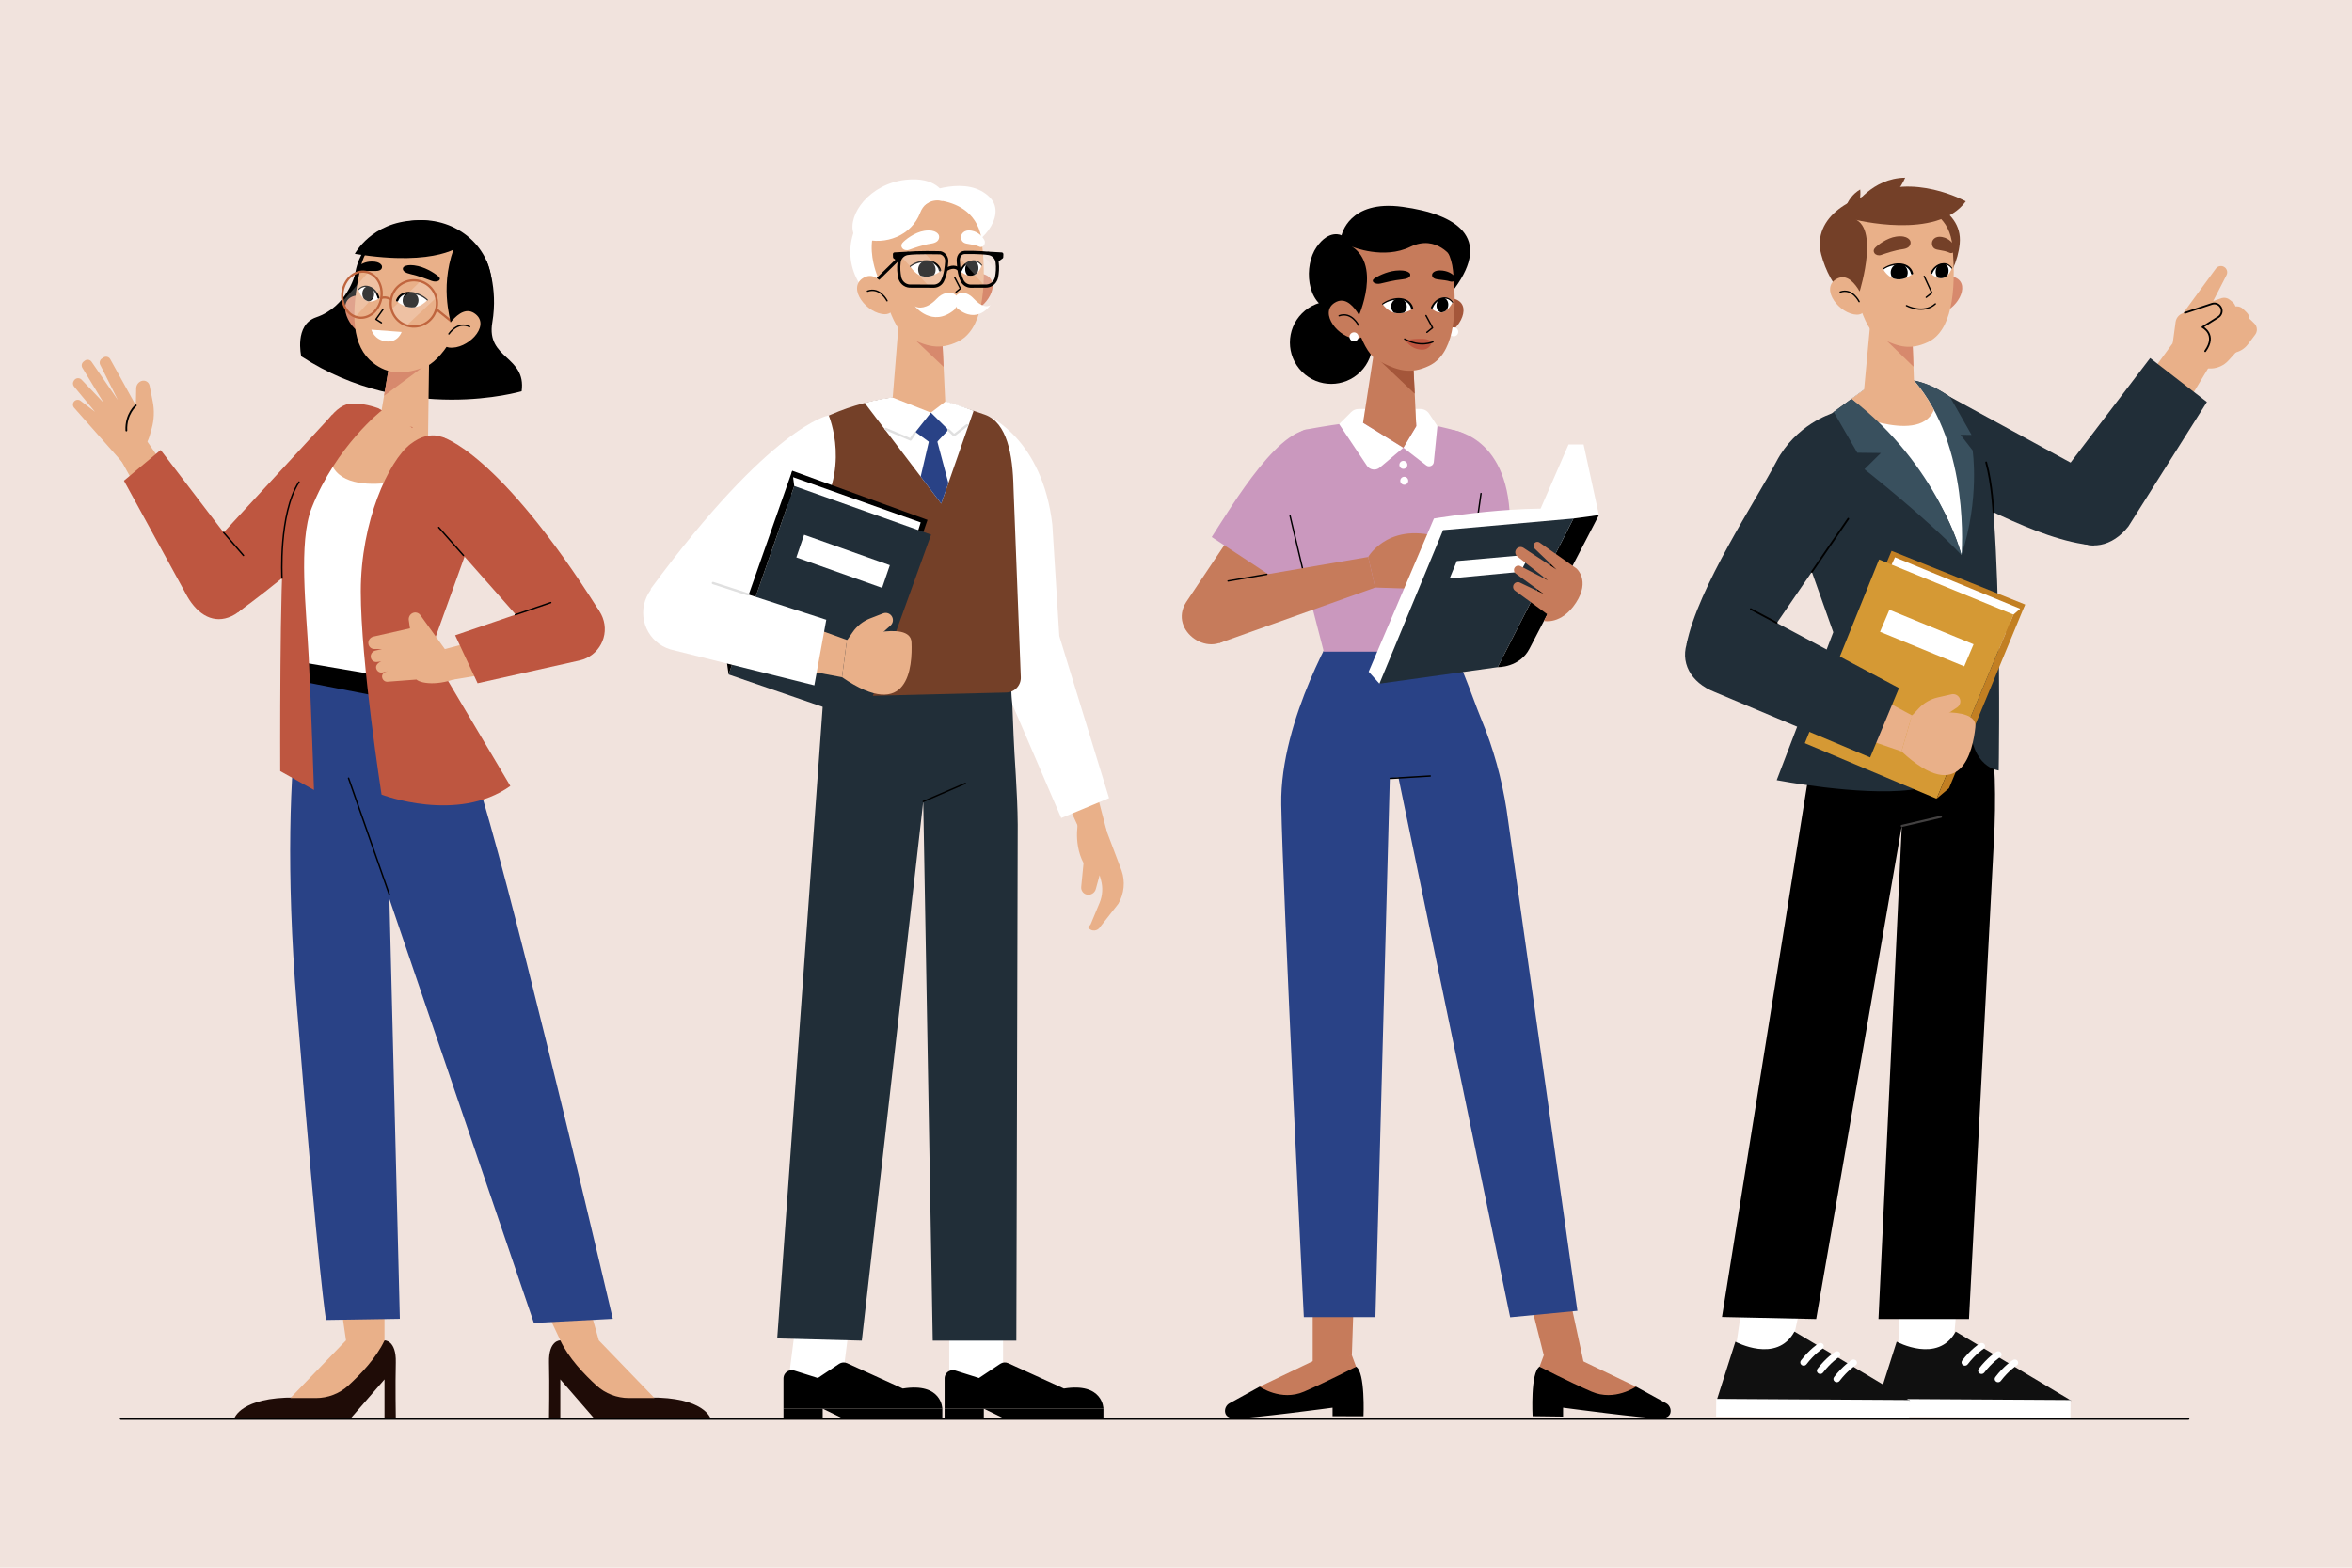 <?xml version="1.0" encoding="utf-8"?>
<!-- Generator: Adobe Illustrator 27.5.0, SVG Export Plug-In . SVG Version: 6.00 Build 0)  -->
<svg version="1.1" xmlns="http://www.w3.org/2000/svg" xmlns:xlink="http://www.w3.org/1999/xlink" x="0px" y="0px"
	 viewBox="0 0 750 500" style="enable-background:new 0 0 750 500;" xml:space="preserve">
<g id="BACKGROUND">
	<rect style="fill:#F1E3DD;" width="750" height="500"/>
</g>
<g id="OBJECTS">
	<g>
		<g>
			<g>
				<g>
					<path style="fill:#1F0C07;" d="M122.61,427.506c0,0,3.785-0.141,3.604,7.061c-0.18,7.202,0,17.825,0,17.825h-3.604v-12.443
						l-10.8,12.443H74.72c0,0,1.981-6.842,19.446-6.662L122.61,427.506z"/>
					<path style="fill:#E9B089;" d="M122.61,427.506v-9.254l-14.435-5.52l2.16,14.773l-17.742,18.383h8.163
						c3.82,0,7.492-1.416,10.317-3.987C114.89,438.429,120.024,433.087,122.61,427.506z"/>
				</g>
				<g>
					<path style="fill:#294286;" d="M100.541,201.08c0,0-13.02,31.527-5.873,120.033c7.148,88.506,9.295,99.883,9.295,99.883
						l23.538-0.373l-5.466-219.543H100.541z"/>
				</g>
			</g>
			<g>
				<g>
					<path style="fill:#1F0C07;" d="M178.672,427.506c0,0-3.785-0.141-3.604,7.061c0.18,7.202,0,17.825,0,17.825h3.604v-12.443
						l10.8,12.443h37.091c0,0-1.981-6.842-19.446-6.662L178.672,427.506z"/>
					<path style="fill:#E9B089;" d="M178.672,427.506l-9.273-19.721l14.435-5.52l7.113,25.24l17.742,18.383h-8.163
						c-3.82,0-7.492-1.416-10.317-3.987C186.393,438.429,181.258,433.087,178.672,427.506z"/>
				</g>
				<g>
					<g>
						<g>
							<path style="fill:#294286;" d="M137.158,201.08c0,0,6.904,18.464,19.109,61.686c13.261,46.962,39.143,157.857,39.143,157.857
								l-25.163,1.32l-69.47-203.888l6.65-16.975H137.158z"/>
							
								<path style="fill:none;stroke:#1E0B02;stroke-width:0.711;stroke-linecap:round;stroke-linejoin:round;stroke-miterlimit:10;" d="
								M123.566,288.883"/>
						</g>
					</g>
					
						<line style="fill:none;stroke:#000000;stroke-width:0.457;stroke-linecap:round;stroke-linejoin:round;stroke-miterlimit:10;" x1="124.173" y1="285.374" x2="111.147" y2="248.194"/>
				</g>
			</g>
		</g>
		<g>
			<path d="M155.151,83.308c0,0,3.761,8.151,1.826,19.581c-1.981,11.697,10.904,10.565,9.361,21.898c0,0-36.53,10.853-70.28-11.146
				c0,0-2.308-10.035,4.74-12.436c9.87-3.362,12.372-13.578,12.372-13.578L155.151,83.308z"/>
			<ellipse transform="matrix(0.135 -0.991 0.991 0.135 26.932 212.007)" cx="134.875" cy="90.581" rx="20.342" ry="21.905"/>
			<polygon style="fill:#E9B089;" points="136.928,107.255 136.478,140.625 120.386,138.49 125.355,109.186 			"/>
			<polygon style="fill:#D7896D;" points="122.464,126.247 134.971,116.98 125.04,111.26 			"/>
			<path style="fill:#D7896D;" d="M119.603,105.017c0.07-2.068-0.216-4.143-0.936-6.138c-0.988-2.737-2.696-5.462-5.95-4.427
				c-5.542,1.764-1.538,10.941,3.713,12.346C117.974,107.212,119.559,106.319,119.603,105.017L119.603,105.017z"/>
			<path style="fill:#E9B089;" d="M140.42,75.44c-3.539-1.505-7.409-2.262-11.244-1.984c-5.195,0.376-12.102,2.671-14.169,11.796
				c-3.445,15.208-2.675,25.302,3.975,30.495c4.662,3.641,9.86,4.014,17.11,1.014c2.698-1.116,6.71-5.97,7.788-8.825l3.111-7.948
				C146.99,99.988,157.331,82.63,140.42,75.44z"/>
			<g>
				<g>
					<g>
						
							<polyline style="fill:none;stroke:#000000;stroke-width:0.45;stroke-linecap:round;stroke-linejoin:round;stroke-miterlimit:10;" points="
							122.182,98.608 119.892,101.831 121.624,102.947 						"/>
					</g>
					<path d="M121.792,84.843c0,0,0.426,1.597-1.985,1.584c-1.831-0.01-2.99-0.039-4.044,0.17c-0.599,0.119-1.243-0.132-1.527-0.59
						l0,0c-0.229-0.37-0.18-0.802,0.14-1.098c0.649-0.6,1.984-1.486,4.21-1.498C121.445,83.396,121.792,84.843,121.792,84.843z"/>
					<path d="M128.604,85.273c0,0-0.993,1.414,2.295,2.138c2.496,0.55,5.419,1.661,6.801,2.186c0.785,0.298,1.727,0.253,2.233-0.104
						l0,0c0.408-0.288,0.453-0.721,0.093-1.105c-0.729-0.778-3.654-2.827-6.684-3.52C129.45,83.979,128.604,85.273,128.604,85.273z"
						/>
					<g>
						<g>
							<defs>
								<path id="XMLID_8_" d="M126.451,96.028c0,0,2.401-5.876,9.819-0.356C136.27,95.672,132.238,100.776,126.451,96.028z"/>
							</defs>
							<use xlink:href="#XMLID_8_"  style="overflow:visible;fill:#FFFFFF;"/>
							<clipPath id="XMLID_00000157292308592941526670000004570748223657336255_">
								<use xlink:href="#XMLID_8_"  style="overflow:visible;"/>
							</clipPath>
							<path style="clip-path:url(#XMLID_00000157292308592941526670000004570748223657336255_);" d="M128.477,95.189
								c-0.361,1.394,0.442,2.807,1.794,3.157c1.352,0.35,2.74-0.496,3.101-1.89s-0.442-2.807-1.794-3.157
								C130.226,92.949,128.837,93.795,128.477,95.189z"/>
						</g>
						<g>
							<path d="M136.146,95.799c-0.67-0.618-1.45-1.114-2.29-1.474c-0.833-0.353-1.739-0.631-2.617-0.702
								c-0.895-0.056-1.806,0.063-2.581,0.444c-0.76,0.375-1.398,1.077-1.644,1.822l-0.013,0.038
								c-0.063,0.193-0.271,0.297-0.464,0.234c-0.193-0.064-0.297-0.271-0.234-0.464c0.001-0.004,0.003-0.009,0.005-0.013
								c0.383-1.025,1.158-1.754,2.076-2.186c0.926-0.413,1.938-0.495,2.898-0.401c0.983,0.116,1.881,0.429,2.754,0.827
								c0.867,0.404,1.671,0.949,2.355,1.621c0.07,0.069,0.071,0.182,0.002,0.252C136.329,95.865,136.216,95.864,136.146,95.799z"/>
						</g>
					</g>
					<g>
						<g>
							<defs>
								<path id="XMLID_7_" d="M120.794,95.204c0,0-1.567-6.361-6.53-2.785C114.264,92.419,116.05,98.491,120.794,95.204z"/>
							</defs>
							<use xlink:href="#XMLID_7_"  style="overflow:visible;fill:#FFFFFF;"/>
							<clipPath id="XMLID_00000078004406807438258360000015597362387767344028_">
								<use xlink:href="#XMLID_7_"  style="overflow:visible;"/>
							</clipPath>
							<path style="clip-path:url(#XMLID_00000078004406807438258360000015597362387767344028_);" d="M119.302,93.674
								c0.039,1.313-0.773,2.402-1.813,2.433c-1.04,0.03-1.914-1.009-1.952-2.322c-0.039-1.313,0.773-2.402,1.813-2.433
								C118.39,91.321,119.264,92.361,119.302,93.674z"/>
						</g>
						<g>
							<path d="M114.151,92.319c0.409-0.474,0.94-0.871,1.559-1.069c0.307-0.103,0.633-0.145,0.957-0.143
								c0.329,0.005,0.639,0.05,0.972,0.171l-0.028-0.01c0.406,0.126,0.815,0.273,1.173,0.514c0.362,0.229,0.697,0.507,0.977,0.83
								c0.284,0.319,0.529,0.671,0.733,1.045c0.203,0.379,0.368,0.756,0.49,1.193c0.046,0.165-0.05,0.336-0.215,0.382
								c-0.165,0.046-0.336-0.05-0.382-0.215c-0.001-0.002-0.001-0.004-0.002-0.007l-0.006-0.022
								c-0.179-0.715-0.536-1.446-1.021-2.029c-0.24-0.299-0.527-0.555-0.841-0.77c-0.309-0.227-0.667-0.368-1.027-0.496
								l-0.028-0.01l0,0c-0.493-0.196-1.108-0.231-1.647-0.077c-0.548,0.152-1.041,0.486-1.44,0.913
								c-0.056,0.061-0.151,0.065-0.212,0.009C114.104,92.473,114.1,92.38,114.151,92.319z"/>
						</g>
					</g>
					<path style="fill:#FFFFFF;" d="M118.414,105.151l9.664,0.722c0,0-1.164,3.475-4.96,3.018
						C119.322,108.433,118.414,105.151,118.414,105.151z"/>
				</g>
				<g>
					<path style="opacity:0.22;fill:#FFFFFF;" d="M133.895,89.885l-9.134,8.854c0,0,1.525,4.666,5.18,4.788l9.162-8.596
						C139.103,94.932,137.799,90.259,133.895,89.885z"/>
					<path style="opacity:0.22;fill:#FFFFFF;" d="M117.236,87.077l-7.975,9.029c0,0,1.195,4.616,4.304,4.656l7.993-8.772
						C121.558,91.99,120.552,87.362,117.236,87.077z"/>
					<path style="fill:none;stroke:#C0653E;stroke-width:0.718;stroke-miterlimit:10;" d="M124.687,95.557
						c-0.674,4.018,2.038,7.822,6.056,8.495c4.018,0.674,7.822-2.038,8.495-6.056c0.674-4.018-2.038-7.822-6.056-8.495
						C129.164,88.828,125.361,91.539,124.687,95.557z"/>
					<path style="fill:none;stroke:#C0653E;stroke-width:0.718;stroke-miterlimit:10;" d="M109.252,92.933
						c-0.663,4.02,1.561,7.749,4.968,8.331c3.406,0.581,6.705-2.206,7.368-6.226c0.663-4.02-1.561-7.749-4.968-8.33
						S109.915,88.914,109.252,92.933z"/>
					<path style="fill:none;stroke:#C0653E;stroke-width:0.718;stroke-miterlimit:10;" d="M124.687,95.557
						c0,0-1.406-1.115-3.099-0.52"/>
					
						<line style="fill:none;stroke:#C0653E;stroke-width:0.718;stroke-miterlimit:10;" x1="143.947" y1="102.49" x2="139.135" y2="98.611"/>
				</g>
			</g>
			<path d="M143.731,103.245c0.019-1.408-4.001-12.729,1.92-26.344c0,0,5.406-0.645,6.074,9.235
				C152.795,101.983,143.731,103.245,143.731,103.245z"/>
			<g>
				<path style="fill:#E9B089;" d="M140.853,107.873c0.739-2.048,1.828-3.964,3.31-5.632c2.033-2.289,4.766-4.285,7.542-2.004
					c4.727,3.886-2.767,11.291-8.446,10.615C141.588,110.654,140.388,109.162,140.853,107.873L140.853,107.873z"/>
				
					<path style="fill:none;stroke:#000000;stroke-width:0.45;stroke-linecap:round;stroke-linejoin:round;stroke-miterlimit:10;" d="
					M149.735,104.196c-3.832-1.915-6.586,2.301-6.586,2.301"/>
			</g>
			<path d="M147.253,78.053c0,0-7.422,7.21-34.117,2.909c0,0,5.335-10.137,19.153-10.659
				C146.108,69.782,147.253,78.053,147.253,78.053z"/>
		</g>
		<g>
			<g>
				<g>
					<g>
						<path style="fill:#BE5640;" d="M131.549,136.221c0,0-6.853,23.253-55.7,59.073l-12.714-16.59l42.688-46.319L131.549,136.221z"
							/>
					</g>
					<g>
						<g>
							<path style="fill:#E9B089;" d="M37.299,144.49l9.006-4.638l13.345,19.364c-3.161,2.102-7.332,4.417-10.515,6.507
								L37.299,144.49z"/>
							<g>
								<path style="fill:#E9B089;" d="M47.785,138.778l0.585-2.094c0.787-2.814,0.901-5.773,0.334-8.64l-0.999-5.046
									c-0.237-1.199-1.496-1.897-2.639-1.464v0c-0.965,0.366-1.611,1.282-1.632,2.314l-0.111,5.459l-8.14-14.708
									c-0.422-0.82-1.468-1.083-2.228-0.56l-0.51,0.351c-0.6,0.413-0.826,1.191-0.54,1.861l5.682,11.321l-8.325-12.101
									c-0.473-0.788-1.529-0.984-2.253-0.418l-0.359,0.28c-0.609,0.476-0.768,1.33-0.371,1.993l6.757,11.112l-6.982-7.308
									c-0.653-0.727-1.812-0.664-2.382,0.13l-0.115,0.16c-0.391,0.544-0.382,1.28,0.022,1.814l6.712,8.109l-4.412-3.374
									c-0.79-0.805-2.15-0.508-2.532,0.553l0,0c-0.182,0.505-0.086,1.068,0.253,1.484l16.281,18.422l4.448-4.047
									C45.986,142.875,47.183,140.933,47.785,138.778z"/>
								
									<path style="fill:none;stroke:#000000;stroke-width:0.567;stroke-linecap:round;stroke-linejoin:round;stroke-miterlimit:10;" d="
									M43.324,129.307c0,0-3.265,2.699-3.028,7.995"/>
							</g>
						</g>
						<g>
							<g>
								<g>
									<g>
										<path style="fill:#BE5640;" d="M80.621,182.029l-29.392-38.506l-11.705,9.785l20.188,36.909
											c3.424,5.939,8.532,8.949,14.186,6.279h0C78.988,194.094,82.981,187.139,80.621,182.029z"/>
									</g>
								</g>
							</g>
							
								<line style="fill:none;stroke:#000000;stroke-width:0.457;stroke-linecap:round;stroke-linejoin:round;stroke-miterlimit:10;" x1="71.311" y1="169.833" x2="77.637" y2="177.148"/>
						</g>
					</g>
				</g>
				<g>
					<g>
						<path style="fill:#FFFFFF;" d="M106.27,138.846l20.019,14.033l-1.234,69.177l-27.566-4.654
							C97.489,217.402,84.441,158.636,106.27,138.846z"/>
						<polygon points="95.331,217.182 122.574,222.471 121.952,215.605 95.331,211.064 						"/>
						<path style="fill:#E9B089;" d="M136.385,151.289c0,0-33.033,11.06-31.44-9.168l15.563-11.951l10.433,5.898l5.444,4.542
							l5.455,9.114L136.385,151.289z"/>
					</g>
					<g>
						<path style="fill:#BE5640;" d="M121.768,130.882c0,0-14.502,11.262-22.368,31.073c-4.34,10.932-1.684,32.833-0.962,47.452
							c0.722,14.619,1.684,42.55,1.684,42.55l-10.766-6.015c0,0-0.238-64.111,1.323-72.532c1.562-8.421,9.015-40.906,19.788-44.415
							c0,0,3.67-1.088,10.041,1.175L121.768,130.882z"/>
						
							<path style="fill:none;stroke:#000000;stroke-width:0.457;stroke-linecap:round;stroke-linejoin:round;stroke-miterlimit:10;" d="
							M89.935,184.398c0,0-1.163-20.425,5.395-30.665"/>
					</g>
				</g>
			</g>
			<g>
				<path style="fill:#BE5640;" d="M142.816,140.409c0,0-4.879-4.218-11.906,1.206c-7.027,5.425-15.867,24.713-15.867,47.014
					s6.626,64.796,6.626,64.796s24.19,9.309,41.067-2.746l-25.465-42.95l12.348-34.32L142.816,140.409z"/>
				<g>
					<g>
						<g>
							<path style="fill:#BE5640;" d="M140.909,139.364c0,0,17.872,4.292,50.184,55.528l-17.44,11.52l-33.752-38.186
								L140.909,139.364z"/>
						</g>
						
							<line style="fill:none;stroke:#000000;stroke-width:0.457;stroke-linecap:round;stroke-linejoin:round;stroke-miterlimit:10;" x1="147.787" y1="177.148" x2="139.902" y2="168.226"/>
					</g>
					<g>
						<g>
							<path style="fill:#E9B089;" d="M119.103,203.03l11.625-2.631l-0.376-2.587c-0.137-0.941,0.355-1.873,1.201-2.274
								c0.874-0.414,1.898-0.157,2.471,0.621l7.829,10.864l5.934,8.369c-6.813,3.405-13.193,2.85-15.01,1.346
								c-0.264,0.018-9.047,0.684-9.047,0.684c-0.877,0.14-1.695-0.447-1.867-1.339c-0.125-0.648,0.024-1.592,1.883-2.012
								l-1.859,0.42c-0.927,0.148-1.788-0.486-1.947-1.435c-0.163-0.845,0.549-1.711,1.679-2.099l-1.383,0.172
								c-1.012,0.162-1.95-0.585-2.021-1.669c-0.061-0.938,0.632-1.768,1.527-1.969l2.053-0.46l-2.281-0.038
								c-1.081,0.096-2.031-0.745-2.066-1.9C117.419,204.101,118.16,203.243,119.103,203.03z"/>
							<polygon style="fill:#E9B089;" points="141.853,207.023 161.152,201.868 164.32,213.467 144.464,216.767 							"/>
						</g>
						<g>
							<g>
								<g>
									<path style="fill:#BE5640;" d="M178.964,191.054l-33.824,11.57l7.156,15.294l32.604-7.284
										c6.094-1.402,9.525-7.884,7.257-13.711l0,0C190.115,191.677,184.227,189.058,178.964,191.054z"/>
								</g>
							</g>
							
								<line style="fill:none;stroke:#000000;stroke-width:0.457;stroke-linecap:round;stroke-linejoin:round;stroke-miterlimit:10;" x1="164.32" y1="196.063" x2="175.616" y2="192.199"/>
						</g>
					</g>
				</g>
			</g>
		</g>
	</g>
	<g>
		<g>
			<g>
				<polygon style="fill:#FFFFFF;" points="605.197,436.752 606.288,381.344 626.649,385.129 622.463,434.119 				"/>
				<g>
					<g>
						<g>
							<g>
								<defs>
									<path id="XMLID_9_" d="M604.803,427.919c0,0,13.164,7.146,18.829-3.224l36.875,22.042l-61.578-0.396L604.803,427.919z"/>
								</defs>
								<use xlink:href="#XMLID_9_"  style="overflow:visible;fill:#101010;"/>
								<clipPath id="XMLID_00000176766008644225367010000001997106110440821428_">
									<use xlink:href="#XMLID_9_"  style="overflow:visible;"/>
								</clipPath>
							</g>
							
								<rect x="626.87" y="418.577" transform="matrix(0.006 -1 1 0.006 176.293 1076.164)" style="fill:#FFFFFF;" width="5.656" height="61.58"/>
							<path style="fill:#FFFFFF;" d="M627.001,435.479c0.173-0.071,0.329-0.186,0.449-0.341c2.513-3.294,5.037-4.92,5.063-4.936
								c0.497-0.316,0.632-0.957,0.299-1.432c-0.332-0.475-1.013-0.591-1.501-0.288c-0.117,0.073-2.858,1.827-5.618,5.441
								c-0.352,0.462-0.244,1.108,0.241,1.443C626.254,435.588,626.661,435.618,627.001,435.479z"/>
							<path style="fill:#FFFFFF;" d="M632.286,438.123c0.173-0.071,0.329-0.186,0.449-0.341c2.513-3.294,5.037-4.92,5.063-4.936
								c0.497-0.316,0.632-0.957,0.299-1.432c-0.331-0.474-1.015-0.596-1.502-0.287c-0.117,0.072-2.857,1.827-5.618,5.441
								c-0.352,0.462-0.244,1.108,0.241,1.443C631.539,438.233,631.946,438.263,632.286,438.123z"/>
							<path style="fill:#FFFFFF;" d="M637.571,440.766c0.173-0.071,0.329-0.185,0.449-0.341c2.514-3.293,5.038-4.918,5.063-4.935
								c0.497-0.316,0.632-0.957,0.299-1.432c-0.331-0.474-1.014-0.597-1.502-0.287c-0.117,0.072-2.857,1.827-5.618,5.44
								c-0.352,0.461-0.244,1.108,0.241,1.443C636.824,440.875,637.231,440.905,637.571,440.766z"/>
						</g>
					</g>
				</g>
			</g>
			<g>
				<polygon style="fill:#FFFFFF;" points="552.715,435.309 560.771,380.478 580.493,386.796 570.176,434.87 				"/>
				<g>
					<g>
						<g>
							<g>
								<defs>
									<path id="XMLID_10_" d="M553.381,427.919c0,0,13.164,7.146,18.829-3.224l36.875,22.042l-61.578-0.396L553.381,427.919z"/>
								</defs>
								<use xlink:href="#XMLID_10_"  style="overflow:visible;fill:#101010;"/>
								<clipPath id="XMLID_00000087382870067238873440000004599726721924048049_">
									<use xlink:href="#XMLID_10_"  style="overflow:visible;"/>
								</clipPath>
							</g>
							
								<rect x="575.448" y="418.577" transform="matrix(0.006 -1 1 0.006 125.202 1024.744)" style="fill:#FFFFFF;" width="5.656" height="61.58"/>
							<path style="fill:#FFFFFF;" d="M575.58,435.479c0.173-0.071,0.329-0.186,0.449-0.341c2.513-3.294,5.037-4.92,5.063-4.936
								c0.497-0.316,0.632-0.957,0.299-1.432c-0.332-0.475-1.013-0.591-1.502-0.288c-0.117,0.073-2.857,1.827-5.618,5.441
								c-0.352,0.462-0.244,1.108,0.241,1.443C574.832,435.588,575.239,435.618,575.58,435.479z"/>
							<path style="fill:#FFFFFF;" d="M580.865,438.123c0.173-0.071,0.329-0.186,0.449-0.341c2.513-3.294,5.037-4.92,5.063-4.936
								c0.497-0.316,0.632-0.957,0.299-1.432c-0.331-0.474-1.015-0.596-1.502-0.287c-0.117,0.072-2.857,1.827-5.618,5.441
								c-0.352,0.462-0.244,1.108,0.241,1.443C580.118,438.233,580.525,438.263,580.865,438.123z"/>
							<path style="fill:#FFFFFF;" d="M586.149,440.766c0.173-0.071,0.329-0.185,0.449-0.341c2.514-3.293,5.038-4.918,5.063-4.935
								c0.497-0.316,0.632-0.957,0.299-1.432c-0.331-0.474-1.014-0.597-1.502-0.287c-0.117,0.072-2.857,1.827-5.618,5.44
								c-0.352,0.461-0.244,1.108,0.241,1.443C585.402,440.875,585.809,440.905,586.149,440.766z"/>
						</g>
					</g>
				</g>
			</g>
			<g>
				<path d="M628.897,219.832c0,0,6.223-0.154,7.188,28.593c0.198,5.909,0.081,14.117-0.287,20.016l-7.931,152.244h-28.865
					l7.44-157.276l-27.304,157.276l-30.039-0.646l32.011-200.207l22.195-2.818L628.897,219.832z"/>
				
					<line style="fill:none;stroke:#434141;stroke-width:0.675;stroke-linecap:round;stroke-linejoin:round;stroke-miterlimit:10;" x1="606.442" y1="263.41" x2="618.919" y2="260.497"/>
			</g>
		</g>
		<g>
			<g>
				<g>
					<path style="fill:#212E38;" d="M589.2,136.652c0,0,10.865,11.038,23.424,15.805c12.559,4.766,36.77,20.096,55.15,21.503
						l-6.113-25.651l-39.876-21.752L589.2,136.652z"/>
				</g>
				<g>
					<g>
						<g>
							<g>
								<path style="fill:#E9B089;" d="M692.839,109.44l0.91-6.729c0.181-1.341,1.131-2.452,2.427-2.84l7.975-2.386
									c1.158-0.346,2.401,0.153,2.998,1.203l0,0c0.716,1.261,0.26,2.863-1.013,3.558l-3.818,2.082c0,0,5.298,4.214,0.186,9.868
									L692.839,109.44z"/>
								<path style="fill:#E9B089;" d="M696.176,99.872l10.411-14.206c0.7-0.955,2.071-1.096,2.951-0.304l0,0
									c0.675,0.607,0.856,1.593,0.441,2.4l-6.55,12.748L696.176,99.872z"/>
								<path style="fill:#E9B089;" d="M704.549,96.407l3.996-1.359c0.843-0.216,1.738-0.023,2.418,0.521l0.921,0.737
									c1.048,0.838,1.345,2.306,0.705,3.485l-5.102,9.092l-6.564-4.833L704.549,96.407z"/>
								<path style="fill:#E9B089;" d="M711.839,97.724h1.488c0.713,0,1.397,0.279,1.906,0.778l1.231,1.206
									c0.523,0.512,0.817,1.213,0.817,1.945l0,0c0,0.59-0.191,1.163-0.545,1.635l-6.536,8.707l-5.666-4.219L711.839,97.724z"/>
								<path style="fill:#E9B089;" d="M714.229,101.171h1.488c0.713,0,1.397,0.279,1.906,0.778l1.231,1.206
									c0.523,0.512,0.817,1.213,0.817,1.945l0,0c0,0.59-0.191,1.163-0.545,1.635l-2.295,3.057
									c-2.345,3.124-6.774,3.763-9.906,1.43l0,0L714.229,101.171z"/>
								<path style="fill:#E9B089;" d="M713.685,111.578l-3.054,3.376c-2.908,3.215-7.872,3.463-11.087,0.554l-6.705-6.067
									l5.199-6.65h6.497l5.666,3.924L713.685,111.578z"/>
							</g>
							
								<path style="fill:none;stroke:#000000;stroke-width:0.567;stroke-linecap:round;stroke-linejoin:round;stroke-miterlimit:10;" d="
								M696.725,99.778l8.673-2.882c1.243-0.379,2.559,0.316,2.946,1.556l0,0c0.292,0.935-0.023,1.954-0.792,2.561l-5.233,3.316
								c0,0,4.718,2.304,0.87,7.667"/>
						</g>
						<polygon style="fill:#E9B089;" points="692.839,109.44 681.676,124.758 694.126,134.052 705.538,115.15 						"/>
					</g>
					<g>
						<path style="fill:#212E38;" d="M656.67,152.254l28.966-38.046l18.094,14.007l-25.028,39.676
							c-5.077,6.469-12.441,8.053-18.28,3.354h0C655.186,167.033,650.01,157.373,656.67,152.254z"/>
					</g>
				</g>
			</g>
			<g>
				<path style="fill:#212E38;" d="M575.622,138.051l22.985-16.84l11.707,0.141c0,0,11.668,1.902,20.211,14.096
					c8.543,12.195,6.813,110.286,6.813,110.286s-8.855-0.82-9.047-14.943c0,0-2.983,19.154-19.192,21.132
					c-16.208,1.977-42.547-3.1-42.547-3.1l18.034-47.187l-14.496-40.832C567.519,152.782,569.655,143.997,575.622,138.051z"/>
				<g>
					<path style="fill:#39505E;" d="M621.785,126.556l6.902,12.155l-3.523-0.042l3.854,4.969c0,0,2.364,15.15-3.539,33.399
						l-16.431-52.758l1.267-2.927c0,0,4.473,0.872,7.972,3.038"/>
					<g>
						<defs>
							<path id="XMLID_24_" d="M590.394,127.229c0,0,26.953,21.586,35.085,49.808c0,0,2.986-34.697-15.164-55.684l-11.707-0.141
								L590.394,127.229z"/>
						</defs>
						<use xlink:href="#XMLID_24_"  style="overflow:visible;fill:#FFFFFF;"/>
						<clipPath id="XMLID_00000088819276724016768780000012756899928995918253_">
							<use xlink:href="#XMLID_24_"  style="overflow:visible;"/>
						</clipPath>
						<path style="clip-path:url(#XMLID_00000088819276724016768780000012756899928995918253_);fill:#E9B089;" d="M591.589,132.259
							c0,0,26.878,11.616,25.817-6.97l-8.226-15.849c0,0-18.372,5.722-19.476,6.006l-4.838,6.479l-1.357,4.441L591.589,132.259z"/>
					</g>
					<path style="fill:#39505E;" d="M590.394,127.229l-5.672,4.155l7.527,13.009l7.516,0.09l-5.24,5.17
						c0,0,19.868,15.604,30.953,27.384C625.479,177.037,618.121,148.456,590.394,127.229z"/>
					
						<path style="fill:none;stroke:#000000;stroke-width:0.567;stroke-linecap:round;stroke-linejoin:round;stroke-miterlimit:10;" d="
						M635.667,163.363c0,0-0.39-8.921-2.32-15.891"/>
				</g>
			</g>
			<g>
				<g>
					<g>
						<path style="fill:#212E38;" d="M584.071,131.901c0,0-11.452,3.472-17.661,15.385c-6.208,11.912-25.06,40.177-28.616,58.265
							l26.192-3.058l25.386-37.046L584.071,131.901z"/>
					</g>
					
						<line style="fill:none;stroke:#000000;stroke-width:0.567;stroke-linecap:round;stroke-linejoin:round;stroke-miterlimit:10;" x1="577.756" y1="182.396" x2="589.371" y2="165.446"/>
				</g>
				<g>
					<g>
						<polygon style="fill:#C27F22;" points="645.771,192.806 603.182,175.698 598.886,185.899 640.486,202.135 						"/>
						<polygon style="fill:#FFFFFF;" points="602.056,182.599 604.265,177.751 644.204,194.154 641.807,199.008 						"/>
						<polygon style="fill:#D59934;" points="642.047,196.009 617.526,254.74 575.513,237.031 599.191,178.441 						"/>
						<polygon style="fill:#C27F22;" points="642.047,196.009 645.771,192.806 621.494,251.392 617.526,254.74 						"/>
						<g>
							<polygon style="fill:#FFFFFF;" points="599.5,201.506 626.348,212.52 629.328,205.49 602.481,194.476 							"/>
						</g>
					</g>
					<g>
						<g>
							<polygon style="fill:#E9B089;" points="579.978,212.103 609.658,228.15 606.354,239.667 575.172,228.915 							"/>
							<path style="fill:#E9B089;" d="M609.658,228.15c0,0,21.036-3.815,20.246,3.751c-0.791,7.566-4.565,25.428-23.55,7.767
								L609.658,228.15z"/>
							<path style="fill:#E9B089;" d="M608.971,229.007l2.847-3.052c1.642-1.76,3.774-2.987,6.121-3.521l4.346-0.989
								c1.042-0.237,2.111,0.271,2.585,1.229l0,0c0.518,1.046,0.175,2.313-0.798,2.956l-6.257,4.13L608.971,229.007z"/>
						</g>
						<g>
							<g>
								<path style="fill:#212E38;" d="M558.292,194.263l47.257,25.192l-9.202,22.122l-49.596-20.87
									c-7.657-2.997-11.297-9.592-8.481-16.537v0C540.795,197.942,551.471,189.361,558.292,194.263z"/>
							</g>
							
								<line style="fill:none;stroke:#000000;stroke-width:0.567;stroke-linecap:round;stroke-linejoin:round;stroke-miterlimit:10;" x1="566.552" y1="198.666" x2="558.292" y2="194.263"/>
						</g>
					</g>
				</g>
			</g>
		</g>
		<g>
			<path style="fill:#D7896D;" d="M615.625,97.804c0.199-1.994,0.74-3.95,1.688-5.772c1.3-2.5,3.291-4.897,6.282-3.485
				c5.094,2.406,0.07,10.701-5.152,11.376C616.906,100.121,615.499,99.06,615.625,97.804L615.625,97.804z"/>
			<path style="fill:#744028;" d="M624.91,77.668c-1.029,10.833-10.32,23.121-22.039,23.146
				c-11.718,0.025-19.344-9.149-22.13-19.669c-3.127-11.806,10.329-19.88,22.046-19.739
				C610.165,61.496,626.029,65.888,624.91,77.668z"/>
			<polygon style="fill:#E9B089;" points="596.973,96.833 593.985,128.939 610.58,128.968 609.576,100.197 			"/>
			<polygon style="fill:#D7896D;" points="610.159,116.948 599.343,106.443 609.612,102.228 			"/>
			<path style="fill:#E9B089;" d="M599.453,65.862c3.591-0.99,7.404-1.219,11.05-0.459c4.939,1.029,11.275,4.12,12.086,13.146
				c1.352,15.043-0.453,27.176-7.876,30.596c-5.699,2.626-9.854,1.626-16.428-2.186c-2.446-1.418-4.793-7.454-5.462-10.333
				l-2.835-8.041C589.988,88.585,582.293,70.59,599.453,65.862z"/>
			<g>
				<g>
					
						<polyline style="fill:none;stroke:#000000;stroke-width:0.436;stroke-linecap:round;stroke-linejoin:round;stroke-miterlimit:10;" points="
						613.6,88.131 616.024,93.401 614.23,94.82 					"/>
				</g>
				<path style="fill:#744028;" d="M616.13,77.042c0,0-0.623,2.168,1.692,2.591c1.758,0.321,2.874,0.493,3.857,0.98
					c0.558,0.277,1.21,0.042,1.544-0.551l0,0c0.27-0.479,0.28-1.095,0.013-1.57c-0.542-0.962-1.704-2.453-3.839-2.877
					C616.657,75.068,616.13,77.042,616.13,77.042z"/>
				<path style="fill:#744028;" d="M609.168,76.897c0,0,0.763,2.171-2.488,2.588c-2.468,0.317-5.422,1.345-6.818,1.83
					c-0.793,0.276-1.691,0.039-2.128-0.555l0,0c-0.353-0.48-0.338-1.097,0.059-1.571c0.804-0.961,3.885-3.309,6.884-3.729
					C608.529,74.921,609.168,76.897,609.168,76.897z"/>
				<g>
					<g>
						<defs>
							<path id="XMLID_21_" d="M609.853,87.419c0,0-1.549-5.95-9.381-1.605C600.472,85.814,603.641,91.997,609.853,87.419z"/>
						</defs>
						<use xlink:href="#XMLID_21_"  style="overflow:visible;fill:#FFFFFF;"/>
						<clipPath id="XMLID_00000070106036030639261400000010995860662471801774_">
							<use xlink:href="#XMLID_21_"  style="overflow:visible;"/>
						</clipPath>
						<path style="clip-path:url(#XMLID_00000070106036030639261400000010995860662471801774_);" d="M608.314,86.595
							c0.185,1.536-0.871,2.926-2.361,3.106c-1.489,0.18-2.847-0.919-3.032-2.455c-0.186-1.536,0.871-2.926,2.361-3.106
							C606.771,83.96,608.129,85.059,608.314,86.595z"/>
					</g>
					<g>
						<path d="M600.369,85.676c0.743-0.557,1.586-0.977,2.47-1.254c0.889-0.27,1.792-0.454,2.75-0.44
							c0.934,0.033,1.895,0.242,2.731,0.757c0.826,0.533,1.477,1.333,1.712,2.366c0.044,0.191-0.076,0.382-0.268,0.426
							c-0.192,0.044-0.382-0.076-0.426-0.268c-0.001-0.004-0.002-0.008-0.003-0.012l-0.007-0.039
							c-0.14-0.747-0.662-1.503-1.344-1.961c-0.695-0.466-1.554-0.696-2.421-0.758c-0.851-0.044-1.757,0.106-2.602,0.338
							c-0.852,0.238-1.665,0.614-2.387,1.121c-0.077,0.056-0.185,0.04-0.241-0.037C600.278,85.84,600.296,85.733,600.369,85.676z"/>
					</g>
				</g>
				<g>
					<g>
						<defs>
							<path id="XMLID_20_" d="M615.753,87.36c0,0,2.322-5.905,6.627-1.834C622.381,85.525,620.709,91.325,615.753,87.36z"/>
						</defs>
						<use xlink:href="#XMLID_20_"  style="overflow:visible;fill:#FFFFFF;"/>
						<clipPath id="XMLID_00000032630172034073595590000012671213497865687221_">
							<use xlink:href="#XMLID_20_"  style="overflow:visible;"/>
						</clipPath>
						<path style="clip-path:url(#XMLID_00000032630172034073595590000012671213497865687221_);" d="M617.271,86.199
							c-0.231,1.41,0.486,2.701,1.603,2.884c1.116,0.183,2.208-0.812,2.439-2.221c0.231-1.41-0.487-2.701-1.603-2.884
							S617.502,84.789,617.271,86.199z"/>
					</g>
					<g>
						<path d="M622.26,85.607c-0.328-0.461-0.759-0.846-1.265-1.062c-0.498-0.217-1.093-0.262-1.591-0.138l-0.029,0.006
							c-0.732,0.129-1.417,0.464-1.956,0.975c-0.54,0.498-0.977,1.154-1.241,1.817l-0.007,0.019
							c-0.061,0.154-0.236,0.229-0.39,0.168c-0.154-0.061-0.229-0.236-0.168-0.39c0.001-0.002,0.002-0.005,0.003-0.007
							c0.173-0.404,0.381-0.745,0.624-1.082c0.244-0.332,0.524-0.639,0.838-0.909c0.31-0.274,0.667-0.498,1.045-0.671
							c0.374-0.186,0.786-0.274,1.192-0.343l-0.028,0.006c0.648-0.135,1.284-0.046,1.856,0.221c0.568,0.269,1.027,0.719,1.359,1.226
							c0.044,0.067,0.025,0.158-0.042,0.201C622.393,85.688,622.305,85.67,622.26,85.607z"/>
					</g>
				</g>
				
					<path style="fill:none;stroke:#000000;stroke-width:0.436;stroke-linecap:round;stroke-linejoin:round;stroke-miterlimit:10;" d="
					M607.933,97.491c0,0,5.39,2.859,9.205-0.567"/>
			</g>
			<path style="fill:#744028;" d="M592.997,92.942c0,0,7.204-22.878-3.456-23.459l-5.836,11.397l3.13,9.517L592.997,92.942z"/>
			<g>
				<path style="fill:#E9B089;" d="M594.857,97.814c-0.446-2.061-1.245-4.04-2.454-5.833c-1.658-2.459-4.025-4.727-6.983-2.893
					c-5.038,3.123,1.204,11.196,6.744,11.277C593.793,100.389,595.137,99.111,594.857,97.814L594.857,97.814z"/>
				
					<path style="fill:none;stroke:#000000;stroke-width:0.436;stroke-linecap:round;stroke-linejoin:round;stroke-miterlimit:10;" d="
					M586.802,93.142c3.925-1.346,6.027,3.056,6.027,3.056"/>
			</g>
			<path style="fill:#744028;" d="M591.094,69.955c0,0,26.578,6.866,35.743-5.737c0,0-16.844-9.398-31.182-1.652L591.094,69.955z"/>
			<path style="fill:#744028;" d="M591.142,65.923c0,0,5.789-9.125,16.373-9.243c0,0-2.898,7.306-9.184,9.314
				C592.045,68.001,591.142,65.923,591.142,65.923z"/>
			<path style="fill:#744028;" d="M587.789,69.368c0,0,0.305-5.99,5.386-8.938c0,0,0.596,4.321-1.893,7.009
				C588.793,70.126,587.789,69.368,587.789,69.368z"/>
		</g>
	</g>
	<g>
		<g>
			<g>
				<rect x="302.694" y="417.676" style="fill:#FFFFFF;" width="17.157" height="23.497"/>
				<g>
					<path d="M318.938,434.99l-6.77,4.514l-7.53-2.378c-0.589-0.186-1.225-0.159-1.797,0.077l0,0
						c-0.985,0.407-1.628,1.367-1.628,2.433v9.643h50.649c0,0-0.065-8.451-12.611-6.416l-17.742-8.08
						C320.674,434.403,319.701,434.481,318.938,434.99z"/>
					
						<rect x="301.213" y="449.279" transform="matrix(-1 -1.224647e-16 1.224647e-16 -1 614.932 901.784)" width="12.506" height="3.226"/>
					<polygon points="313.719,449.279 320.351,452.505 351.862,452.505 351.862,449.279 					"/>
				</g>
			</g>
			<g>
				<polygon style="fill:#FFFFFF;" points="254.31,417.676 271.467,417.676 268.475,441.173 251.318,441.173 				"/>
				<g>
					<path d="M267.558,434.99l-6.77,4.514l-7.53-2.378c-0.589-0.186-1.225-0.159-1.797,0.077l0,0
						c-0.985,0.407-1.628,1.367-1.628,2.433v9.643h50.649c0,0-0.065-8.451-12.611-6.416l-17.742-8.08
						C269.294,434.403,268.322,434.481,267.558,434.99z"/>
					
						<rect x="249.833" y="449.279" transform="matrix(-1 -1.224647e-16 1.224647e-16 -1 512.173 901.784)" width="12.506" height="3.226"/>
					<polygon points="262.339,449.279 268.971,452.505 300.482,452.505 300.482,449.279 					"/>
				</g>
			</g>
			<g>
				<g>
					<path style="fill:#212E38;" d="M320.456,199.869c0,0,1.696,3.31,2.752,34.739c0.217,6.46,1.25,18.023,1.321,28.419
						l-0.44,164.566h-26.662l-3.028-171.963l-19.585,171.963l-26.98-0.707l15.905-220.934l25.248-3.081L320.456,199.869z"/>
				</g>
				
					<line style="fill:none;stroke:#000000;stroke-width:0.457;stroke-linecap:round;stroke-linejoin:round;stroke-miterlimit:10;" x1="294.399" y1="255.631" x2="307.803" y2="249.86"/>
			</g>
		</g>
		<g>
			<g>
				<g>
					<g>
						<path style="fill:#E9B089;" d="M319.11,210.012l25.67,55.801l8.163-0.565c-9.908-38.09-9.891-38.032-17.167-61.523
							c-1.152-3.721-8.655-4.612-12.271-3.164l0,0C320.116,201.917,317.757,206.622,319.11,210.012z"/>
					</g>
					<path style="fill:#E9B089;" d="M344.059,260.81c0,0-2.147,7.584,1.458,14.469l-0.743,7.569
						c-0.115,1.175,0.655,2.23,1.806,2.472l0,0c1.246,0.262,2.506-0.513,2.845-1.753l1.215-4.433l0.43,1.52
						c0.683,2.414,0.52,5.01-0.464,7.368l-2.798,6.712c-0.318,0.764-1.198,0.627-0.686,1.253l0,0c0.99,1.21,2.923,1.011,3.719-0.382
						l5.778-7.365c1.852-3.242,2.231-7.079,1.04-10.53l-7.398-19.544L344.059,260.81z"/>
				</g>
				<path style="fill:#FFFFFF;" d="M337.786,202.872l-2.218-35.518c-3.143-27.216-20.134-34.477-20.134-34.477L314,179.204
					l5.153-2.831l3.66,48.301l15.585,36.23l15.258-6.356L337.786,202.872z"/>
			</g>
			<g>
				<path style="fill:#744028;" d="M288.674,126.355c-7.222,0.615-14.347,2.169-21.1,4.802c-1.901,0.741-3.788,1.565-5.498,2.46
					c-4.816,2.52-3.375,7.964-2.77,13.523l2.83,75.162l58.771-1.426c2.665-0.064,4.749-2.319,4.602-4.981l-2.325-60.279
					c-0.222-10.578-2.053-20.87-9.142-23.369c-7.942-2.8-17.635-5.937-21.861-6.191L288.674,126.355z"/>
				<g>
					<path style="fill:#FFFFFF;" d="M310.468,131.009c0,0-11.162-4.371-18.287-4.952c0,0-9.735,0.414-16.428,2.476l24.382,32.087
						L310.468,131.009z"/>
					<g>
						<polygon style="fill:#294286;" points="296.84,131.595 291.926,137.794 297.769,142.039 302.42,137.107 						"/>
						<polygon style="fill:#294286;" points="296.53,139.399 293.585,152 300.135,160.62 302.42,154.071 298.512,139.399 						"/>
					</g>
					
						<polyline style="fill:none;stroke:#E0E0E0;stroke-width:0.75;stroke-linecap:round;stroke-linejoin:round;stroke-miterlimit:10;" points="
						291.704,138.129 290.349,140.171 282.448,136.817 					"/>
					
						<polyline style="fill:none;stroke:#E0E0E0;stroke-width:0.75;stroke-linecap:round;stroke-linejoin:round;stroke-miterlimit:10;" points="
						302.42,137.107 304.227,138.806 308.365,135.633 					"/>
				</g>
			</g>
			<g>
				<path style="fill:#FFFFFF;" d="M264.257,132.478c0,0-18.156,2.924-56.819,55.419l19.918,15.563l31.936-36.963
					C271.824,150.136,264.257,132.478,264.257,132.478z"/>
				<g>
					<g>
						<polygon points="252.627,150.136 295.762,165.816 292.154,176.28 250.337,160.611 						"/>
						<polygon style="fill:#FFFFFF;" points="291.996,171.707 293.585,166.622 252.895,152.185 251.44,157.4 						"/>
						<polygon style="fill:#212E38;" points="253.262,155.006 232.33,215.11 275.437,229.958 296.904,170.522 						"/>
						<polygon points="253.262,155.006 252.627,150.136 231.61,209.969 232.33,215.11 						"/>
						<g>
							<polygon style="fill:#FFFFFF;" points="281.28,187.493 253.936,177.78 256.408,170.555 283.752,180.268 							"/>
						</g>
					</g>
					<g>
						<g>
							<polygon style="fill:#E9B089;" points="238.36,192.6 270.076,204.116 268.498,215.994 236.076,209.936 							"/>
							<path style="fill:#E9B089;" d="M270.076,204.116c0,0,20.248-6.862,20.577,0.738c0.329,7.6-0.783,25.823-22.154,11.14
								L270.076,204.116z"/>
							<path style="fill:#E9B089;" d="M269.521,205.065l2.368-3.437c1.366-1.982,3.295-3.508,5.538-4.381l4.154-1.617
								c0.996-0.388,2.128-0.042,2.738,0.836l0,0c0.665,0.958,0.513,2.262-0.356,3.041l-5.583,5.003L269.521,205.065z"/>
						</g>
						<g>
							<g>
								<path style="fill:#FFFFFF;" d="M222.365,184.342l41.118,13.322l-3.805,20.924l-45.895-11.459
									c-7.127-2.142-10.694-10.109-7.545-16.851v0C209.073,184.208,216.271,181.559,222.365,184.342z"/>
							</g>
							
								<line style="fill:none;stroke:#E0E0E0;stroke-width:0.75;stroke-linecap:round;stroke-linejoin:round;stroke-miterlimit:10;" x1="238.513" y1="189.574" x2="227.356" y2="185.959"/>
						</g>
					</g>
				</g>
			</g>
		</g>
		<g>
			<path style="fill:#FFFFFF;" d="M294.639,61.711c0,0,13.898-6.229,21.097,1.353c5.647,5.947-3.966,16.309-9.11,15.729
				C301.481,78.213,294.639,61.711,294.639,61.711z"/>
			<path style="fill:#D7896D;" d="M306.27,97.298c0.18-2.049,0.711-4.064,1.662-5.947c1.304-2.583,3.318-5.068,6.406-3.655
				c5.259,2.407,0.204,10.985-5.149,11.742C307.615,99.661,306.157,98.588,306.27,97.298L306.27,97.298z"/>
			<path style="fill:#FFFFFF;" d="M313.419,80.05c0.158,11.171-8.175,20.325-20.204,20.495c-12.029,0.171-21.91-8.747-22.068-19.918
				c-0.158-11.171,9.465-20.365,21.494-20.536C304.671,59.921,313.261,68.879,313.419,80.05z"/>
			<polygon style="fill:#E9B089;" points="287.111,96.532 284.661,126.801 296.84,131.595 301.418,128.109 300.091,99.829 			"/>
			<polygon style="fill:#D7896D;" points="300.895,117.018 289.662,106.367 300.152,101.914 			"/>
			<path style="fill:#E9B089;" d="M289.274,64.706c3.674-1.06,7.585-1.342,11.338-0.608c5.083,0.995,11.626,4.09,12.57,13.346
				c1.574,15.426-0.129,27.904-7.707,31.507c-5.818,2.766-10.096,1.791-16.892-2.041c-2.529-1.426-5.013-7.593-5.734-10.541
				l-3.01-8.22C279.839,88.15,271.716,69.772,289.274,64.706z"/>
			<g>
				<g>
					
						<polyline style="fill:none;stroke:#000000;stroke-width:0.447;stroke-linecap:round;stroke-linejoin:round;stroke-miterlimit:10;" points="
						304.432,88.496 306.263,92.025 304.878,93.147 					"/>
				</g>
				<path style="fill:#FFFFFF;" d="M306.533,75.083c0,0-0.612,2.234,1.769,2.639c1.808,0.308,2.957,0.47,3.972,0.958
					c0.577,0.277,1.243,0.028,1.579-0.585l0,0c0.271-0.495,0.274-1.128-0.006-1.612c-0.569-0.981-1.78-2.497-3.976-2.906
					C307.049,73.051,306.533,75.083,306.533,75.083z"/>
				<path style="fill:#FFFFFF;" d="M299.383,75.021c0,0,0.81,2.219-2.522,2.688c-2.53,0.356-5.549,1.448-6.976,1.964
					c-0.81,0.293-1.736,0.061-2.192-0.543l0,0c-0.368-0.488-0.36-1.121,0.041-1.613c0.813-0.997,3.947-3.445,7.021-3.913
					C298.703,73.001,299.383,75.021,299.383,75.021z"/>
				<g>
					<g>
						<defs>
							<path id="XMLID_16_" d="M299.908,86.466c0,0-1.664-6.089-9.65-1.531C290.258,84.935,293.588,91.243,299.908,86.466z"/>
						</defs>
						<use xlink:href="#XMLID_16_"  style="overflow:visible;fill:#FFFFFF;"/>
						<clipPath id="XMLID_00000176035707926444689870000002113942071030960310_">
							<use xlink:href="#XMLID_16_"  style="overflow:visible;"/>
						</clipPath>
						<path style="clip-path:url(#XMLID_00000176035707926444689870000002113942071030960310_);" d="M298.318,85.639
							c0.209,1.574-0.858,3.015-2.385,3.218c-1.527,0.203-2.934-0.908-3.143-2.483c-0.21-1.574,0.858-3.015,2.385-3.218
							C296.701,82.953,298.109,84.065,298.318,85.639z"/>
					</g>
					<g>
						<path d="M290.151,84.794c0.756-0.581,1.616-1.023,2.52-1.318c0.91-0.288,1.834-0.489,2.818-0.485
							c0.96,0.022,1.948,0.225,2.813,0.744c0.855,0.537,1.532,1.35,1.787,2.407c0.047,0.196-0.073,0.393-0.27,0.441
							c-0.196,0.047-0.393-0.074-0.44-0.27c-0.001-0.004-0.002-0.008-0.003-0.012l-0.008-0.04c-0.153-0.765-0.698-1.535-1.404-1.996
							c-0.719-0.469-1.604-0.695-2.494-0.748c-0.875-0.034-1.803,0.131-2.667,0.379c-0.872,0.255-1.701,0.65-2.437,1.18
							c-0.078,0.059-0.189,0.043-0.248-0.035C290.059,84.964,290.076,84.853,290.151,84.794z"/>
					</g>
				</g>
				<g>
					<g>
						<defs>
							<path id="XMLID_15_" d="M306.273,86.574c0,0,2.311-6.091,6.781-1.965C313.054,84.609,311.41,90.584,306.273,86.574z"/>
						</defs>
						<use xlink:href="#XMLID_15_"  style="overflow:visible;fill:#FFFFFF;"/>
						<clipPath id="XMLID_00000004516045562955010960000011916630924405828504_">
							<use xlink:href="#XMLID_15_"  style="overflow:visible;"/>
						</clipPath>
						<path style="clip-path:url(#XMLID_00000004516045562955010960000011916630924405828504_);" d="M307.817,85.364
							c-0.22,1.45,0.533,2.767,1.681,2.941c1.148,0.174,2.257-0.86,2.477-2.311c0.22-1.45-0.533-2.767-1.681-2.941
							C309.145,82.879,308.036,83.914,307.817,85.364z"/>
					</g>
					<g>
						<path d="M312.931,84.695c-0.343-0.469-0.79-0.859-1.312-1.074c-0.514-0.217-1.125-0.256-1.635-0.122l0,0l-0.029,0.007
							c-0.371,0.084-0.742,0.18-1.074,0.366c-0.335,0.175-0.65,0.392-0.922,0.659c-0.549,0.518-0.989,1.197-1.252,1.88l-0.008,0.02
							c-0.061,0.159-0.239,0.238-0.398,0.177c-0.159-0.061-0.238-0.239-0.177-0.398c0.001-0.002,0.002-0.006,0.003-0.008
							c0.173-0.417,0.382-0.769,0.628-1.119c0.246-0.344,0.53-0.662,0.849-0.943c0.315-0.285,0.679-0.52,1.064-0.702
							c0.382-0.195,0.804-0.291,1.22-0.367l-0.029,0.007c0.343-0.08,0.655-0.086,0.98-0.052c0.32,0.037,0.637,0.118,0.928,0.256
							c0.587,0.269,1.063,0.726,1.41,1.242c0.046,0.069,0.028,0.161-0.041,0.207C313.069,84.776,312.979,84.759,312.931,84.695z"/>
					</g>
				</g>
				<g>
					<path style="fill:#FFFFFF;" d="M305.182,94.777c-0.243-0.635-0.784-1.099-1.444-1.265c-1.107-0.278-3.076-0.322-5.087,1.823
						c-3.048,3.251-5.893,3.048-6.908,2.337c0,0,5.486,7.01,12.597,1.118C304.339,98.79,305.955,96.797,305.182,94.777z"/>
					<path style="fill:#FFFFFF;" d="M304.328,96.434c-0.378-1.759,1.16-3.261,2.945-3.035c0.919,0.116,2.018,0.569,3.131,1.757
						c2.783,2.969,4.488,2.784,5.416,2.134c0,0-4.117,6.402-10.612,1.021C305.208,98.311,304.559,97.511,304.328,96.434z"/>
				</g>
				<g>
					<path style="opacity:0.22;fill:#FFFFFF;" d="M312.529,80.501l5.516,6.005c0,0,0.043,4.31-3.988,4.741l-8.489-9.523
						C305.567,81.723,306.048,79.506,312.529,80.501z"/>
					<path style="opacity:0.22;fill:#FFFFFF;" d="M294.646,80.501l6.503,6.809c0,0,0,4.378-4.975,3.936L286.733,81.2
						C286.733,81.2,288.686,80.383,294.646,80.501z"/>
					<g>
						
							<path style="fill:none;stroke:#000000;stroke-width:1.009;stroke-linecap:round;stroke-linejoin:round;stroke-miterlimit:10;" d="
							M301.886,83.466c-0.13,1.614-0.315,4.016-1.36,6.098c-0.504,1.005-1.521,1.65-2.644,1.706l-7.866-0.027
							c-1.568-0.116-2.834-1.302-3.134-2.845c-0.253-1.299-0.421-2.974-0.184-4.749c0.186-1.394,1.222-2.535,2.606-2.788
							c2.534-0.462,10.591-0.237,10.591-0.237C301.171,80.927,301.992,82.159,301.886,83.466z"/>
						<path d="M290.408,80.218l-5.161,0.276c-0.302,0.016-0.536,0.272-0.525,0.575l0.034,0.952c0.006,0.174,0.094,0.335,0.237,0.435
							l1.706,1.192C286.699,83.649,287.62,80.535,290.408,80.218z"/>
					</g>
					<g>
						
							<path style="fill:none;stroke:#000000;stroke-width:1.009;stroke-linecap:round;stroke-linejoin:round;stroke-miterlimit:10;" d="
							M305.579,83.355c0.13,1.614,0.202,4.127,1.247,6.209c0.504,1.005,1.521,1.65,2.644,1.706l5.184-0.027
							c1.568-0.116,2.834-1.302,3.134-2.845c0.253-1.299,0.421-2.974,0.184-4.749c-0.186-1.394-1.222-2.535-2.606-2.788
							c-2.534-0.462-7.797-0.348-7.797-0.348C306.048,80.624,305.474,82.048,305.579,83.355z"/>
						<path d="M314.264,80.218l5.161,0.276c0.302,0.016,0.536,0.272,0.525,0.575l-0.034,0.952c-0.006,0.174-0.094,0.335-0.237,0.435
							l-1.706,1.192C317.973,83.649,317.052,80.535,314.264,80.218z"/>
					</g>
					
						<path style="fill:none;stroke:#000000;stroke-width:1.009;stroke-linecap:round;stroke-linejoin:round;stroke-miterlimit:10;" d="
						M305.57,85.766c0,0-1.3-1.32-3.823,0.181"/>
					
						<line style="fill:none;stroke:#000000;stroke-width:1.009;stroke-linecap:round;stroke-linejoin:round;stroke-miterlimit:10;" x1="280.091" y1="88.839" x2="286.733" y2="82.33"/>
				</g>
			</g>
			<g>
				<path style="fill:#E9B089;" d="M284.95,97.564c-0.483-2.11-1.328-4.132-2.591-5.958c-1.732-2.504-4.19-4.803-7.204-2.884
					c-5.133,3.268,1.375,11.478,7.063,11.493C283.891,100.221,285.254,98.893,284.95,97.564L284.95,97.564z"/>
				
					<path style="fill:none;stroke:#000000;stroke-width:0.447;stroke-linecap:round;stroke-linejoin:round;stroke-miterlimit:10;" d="
					M276.624,92.868c4.013-1.43,6.225,3.062,6.225,3.062"/>
			</g>
			<path style="fill:#FFFFFF;" d="M300.612,64.099c0,0-5.22-1.451-7.207,3.784c-2.752,7.252-11.071,10.458-18.233,8.259
				c0,0,1.64-10.326,12.253-13.356C298.038,59.755,300.612,64.099,300.612,64.099z"/>
			<path style="fill:#FFFFFF;" d="M300.895,61.711c0,0-2.329-5.467-12.087-4.365c-11.655,1.316-18.525,11.196-16.689,17.021
				c1.414,4.487,10.73-1.939,10.73-1.939L300.895,61.711z"/>
		</g>
	</g>
	<g>
		<g>
			<g>
				<g>
					<path d="M401.684,442.258l-9.65,5.312c-1.023,0.563-1.643,1.852-1.325,3.074c0.251,0.966,1.075,1.703,3.221,1.746
						c4.771,0.095,30.996-3.423,30.996-3.423v2.713l9.865,0.025c0,0,0.617-14-2.366-15.829L401.684,442.258z"/>
					<path style="fill:#C67B5B;" d="M419.726,433.594l-18.043,8.664c0,0,6.779,4.772,14.146,1.591
						c7.367-3.181,16.596-7.973,16.596-7.973l-1.346-3.633L419.726,433.594z"/>
				</g>
				<polygon style="fill:#C67B5B;" points="431.079,432.243 432.425,392.047 418.589,392.894 418.589,437.764 				"/>
			</g>
			<g>
				<g>
					<path d="M521.675,442.258l9.65,5.312c1.023,0.563,1.642,1.852,1.325,3.074c-0.251,0.966-1.075,1.703-3.222,1.746
						c-4.771,0.095-30.996-3.423-30.996-3.423v2.836l-9.726-0.123c0,0-0.756-13.975,2.227-15.804L521.675,442.258z"/>
					<path style="fill:#C67B5B;" d="M503.632,433.594l18.043,8.664c0,0-6.779,4.772-14.146,1.591
						c-7.367-3.181-16.596-7.973-16.596-7.973l1.346-3.633L503.632,433.594z"/>
				</g>
				<polygon style="fill:#C67B5B;" points="492.279,432.243 482.161,392.047 495.997,392.894 505.884,438.682 				"/>
			</g>
			<g>
				<g>
					<path style="fill:#294286;" d="M427.148,198.18c0,0-19.058,31.047-18.584,58.455c0.474,27.408,7.197,163.434,7.197,163.434
						h22.829l4.594-171.905l2.75-0.168l35.627,172.14l21.439-2.059L480.41,258.225c-1.546-9.884-4.196-19.573-8.044-28.808
						c-3.289-7.893-7.242-21.186-12.879-28.15L427.148,198.18z"/>
				</g>
				
					<line style="fill:none;stroke:#000000;stroke-width:0.457;stroke-linecap:round;stroke-linejoin:round;stroke-miterlimit:10;" x1="443.309" y1="248.271" x2="456.067" y2="247.499"/>
			</g>
		</g>
		<g>
			<g>
				<g>
					<path style="fill:#C67B5B;" d="M395.16,166.75l-16.916,25.289c-5.915,9.258,8.227,18.799,14.622,9.923
						c0,0.001,28.802-38.442,28.802-38.442L395.16,166.75z"/>
					<path style="fill:#CA98BE;" d="M419.771,137.301c-10.681-3.513-26.954,24.039-33.383,33.982l25.785,16.971
						C416.954,180.402,448.805,148.7,419.771,137.301z"/>
				</g>
				<path style="fill:#CA98BE;" d="M462.263,136.994c0,0,18.479,1.208,19.222,28.385l-12.684,2.924L462.263,136.994z"/>
				<g>
					<path style="fill:#CA98BE;" d="M417.093,136.881c20.654-3.797,32.081-3.796,47.588,0.603
						c17.552,4.979,2.689,52.371-1.431,70.347h-41.122l-13.841-53.458C410.18,150.095,410.632,137.275,417.093,136.881z"/>
					
						<line style="fill:none;stroke:#000000;stroke-width:0.444;stroke-linecap:round;stroke-linejoin:round;stroke-miterlimit:10;" x1="416.294" y1="185.302" x2="411.378" y2="164.518"/>
					
						<line style="fill:none;stroke:#000000;stroke-width:0.444;stroke-linecap:round;stroke-linejoin:round;stroke-miterlimit:10;" x1="469.301" y1="178.192" x2="472.262" y2="157.408"/>
					<g>
						<path style="fill:#FFFFFF;" d="M447.502,142.787l-12.848-7.937l0.677-4.402h-2.121c-0.877,0-1.718,0.348-2.338,0.967
							l-3.853,3.845l8.851,13.264c0.926,1.388,2.853,1.661,4.129,0.586L447.502,142.787z"/>
						<path style="fill:#FFFFFF;" d="M451.357,130.448h1.597c1.105,0,2.137,0.551,2.751,1.469l2.662,3.977l-1.159,11.495
							c-0.118,1.169-1.475,1.754-2.406,1.035l-7.3-5.637l4.112-6.877L451.357,130.448z"/>
						<path style="fill:#FFFFFF;" d="M448.774,148.266c0,0.703-0.57,1.272-1.272,1.272c-0.703,0-1.272-0.57-1.272-1.272
							c0-0.703,0.57-1.272,1.272-1.272C448.204,146.994,448.774,147.563,448.774,148.266z"/>
						<path style="fill:#FFFFFF;" d="M449.058,153.336c0,0.703-0.57,1.272-1.272,1.272c-0.703,0-1.272-0.57-1.272-1.272
							c0-0.703,0.57-1.272,1.272-1.272C448.488,152.063,449.058,152.633,449.058,153.336z"/>
					</g>
				</g>
			</g>
			<g>
				<g>
					<path style="fill:#C67B5B;" d="M436.281,177.639c0,0,7.174-12.706,25.983-5.195l-7.292,15.507l-16.447-0.563L436.281,177.639z"
						/>
					<g>
						<g>
							<polygon style="fill:#C67B5B;" points="436.281,177.639 385.748,186.305 388.703,205.15 438.524,187.388 							"/>
						</g>
						
							<line style="fill:none;stroke:#000000;stroke-width:0.444;stroke-linecap:round;stroke-linejoin:round;stroke-miterlimit:10;" x1="403.951" y1="183.184" x2="391.601" y2="185.302"/>
					</g>
				</g>
				<g>
					<g>
						<path style="fill:#FFFFFF;" d="M439.866,218.046l-3.426-3.806l20.809-48.861c0,0,37.34-6.286,52.611-1.107L439.866,218.046z"
							/>
						<path d="M509.859,164.272l-8.117,1.107l-24.167,47.412c0,0,7.01,0.184,10.146-5.903L509.859,164.272z"/>
						<polygon style="fill:#212E38;" points="501.742,165.379 460.167,169.07 439.866,218.046 477.575,212.791 						"/>
						<polygon style="fill:#FFFFFF;" points="487.757,176.884 464.542,178.945 462.263,184.509 484.872,182.368 						"/>
						<polygon style="fill:#FFFFFF;" points="509.859,164.272 504.967,141.757 500.174,141.757 490.878,163.108 						"/>
					</g>
					<path style="fill:#C67B5B;" d="M492.317,198.041c0,0,5.532,1.351,10.217-5.797c4.686-7.148,0.146-10.941,0.146-10.941
						l-11.735-8.257c-0.49-0.345-1.155-0.293-1.586,0.123l0,0c-0.509,0.492-0.508,1.308,0.003,1.798l6.965,6.691l-10.525-6.927
						c-0.802-0.528-1.883-0.281-2.376,0.543l0,0c-0.437,0.73-0.262,1.672,0.408,2.196l9.755,7.638l-8.766-4.543
						c-0.699-0.362-1.559-0.081-1.909,0.624l0,0c-0.305,0.615-0.122,1.36,0.432,1.764l8.925,6.499l-7.614-3.634
						c-0.73-0.348-1.604-0.059-1.983,0.656l0,0c-0.35,0.662-0.162,1.481,0.443,1.923l10.268,7.506L492.317,198.041z"/>
				</g>
			</g>
		</g>
		<g>
			<path style="fill:#A4563A;" d="M456.465,105.106c0.178-2.036,0.706-4.036,1.65-5.907c1.295-2.565,3.295-5.034,6.362-3.63
				c5.223,2.391,0.203,10.911-5.114,11.662C457.8,107.452,456.353,106.387,456.465,105.106L456.465,105.106z"/>
			<path style="fill:#FFFFFF;" d="M465.003,105.715c0.059,0.793-0.537,1.482-1.329,1.541c-0.793,0.059-1.482-0.537-1.541-1.329
				c-0.058-0.793,0.537-1.482,1.329-1.541C464.254,104.328,464.944,104.923,465.003,105.715z"/>
			
				<ellipse transform="matrix(0.707 -0.707 0.707 0.707 47.12 332.201)" cx="424.562" cy="109.221" rx="13.184" ry="13.184"/>
			<path d="M427.8,75.061c0,0-3.896-2.105-7.979,3.747c-4.083,5.852-3.452,18.109,4.873,20.339L427.8,75.061z"/>
			<path d="M427.8,75.061c0,0,2.22-11.442,19.43-9.093c17.21,2.349,28.583,9.711,16.632,25.998L427.8,75.061z"/>
			<path d="M463.565,88.862c0.157,11.096-8.119,20.187-20.067,20.357c-11.948,0.169-21.762-8.688-21.919-19.784
				c-0.157-11.096,9.401-20.228,21.349-20.397C454.876,68.869,463.408,77.767,463.565,88.862z"/>
			<polygon style="fill:#C67B5B;" points="439.211,105.232 434.654,134.851 447.502,142.787 451.613,135.911 450.327,108.507 			"/>
			<polygon style="fill:#A4563A;" points="451.126,125.58 439.969,115.001 450.388,110.578 			"/>
			<path style="fill:#C67B5B;" d="M439.583,73.622c3.649-1.053,7.534-1.333,11.262-0.604c5.049,0.989,11.547,4.063,12.485,13.256
				c1.563,15.322-0.128,26.828-7.655,30.406c-5.778,2.747-10.028,1.779-16.778-2.027c-2.512-1.416-4.979-6.654-5.696-9.582
				l-2.99-8.164C430.212,96.907,422.144,78.653,439.583,73.622z"/>
			<g>
				<g>
					
						<polyline style="fill:none;stroke:#000000;stroke-width:0.444;stroke-linecap:round;stroke-linejoin:round;stroke-miterlimit:10;" points="
						454.722,100.649 456.818,104.522 455.006,105.99 					"/>
				</g>
				<path d="M456.726,87.328c0,0-0.608,1.515,1.757,1.79c1.796,0.209,2.937,0.319,3.945,0.65c0.573,0.188,1.235,0.019,1.568-0.397
					l0,0c0.269-0.336,0.273-0.765-0.006-1.093c-0.565-0.665-1.767-1.693-3.949-1.971C457.239,85.95,456.726,87.328,456.726,87.328z"
					/>
				<path d="M449.625,87.285c0,0,0.805,1.505-2.505,1.823c-2.513,0.241-5.512,0.982-6.929,1.331
					c-0.805,0.198-1.724,0.042-2.177-0.368l0,0c-0.366-0.331-0.358-0.76,0.041-1.094c0.808-0.676,3.92-2.336,6.974-2.654
					C448.949,85.915,449.625,87.285,449.625,87.285z"/>
				<g>
					<g>
						<defs>
							<path id="XMLID_14_" d="M450.452,98.498c0,0-1.653-6.048-9.585-1.521C440.867,96.977,444.212,102.463,450.452,98.498z"/>
						</defs>
						<use xlink:href="#XMLID_14_"  style="overflow:visible;fill:#FFFFFF;"/>
						<clipPath id="XMLID_00000170277131191898627200000008146328759014890382_">
							<use xlink:href="#XMLID_14_"  style="overflow:visible;"/>
						</clipPath>
						<path style="clip-path:url(#XMLID_00000170277131191898627200000008146328759014890382_);" d="M448.566,97.433
							c0.188,1.41-0.769,2.7-2.136,2.882c-1.367,0.182-2.627-0.813-2.815-2.223c-0.187-1.41,0.769-2.7,2.136-2.882
							C447.118,95.028,448.378,96.023,448.566,97.433z"/>
					</g>
					<g>
						<path d="M440.761,96.837c0.751-0.577,1.605-1.016,2.503-1.309c0.903-0.286,1.821-0.485,2.799-0.482
							c0.953,0.022,1.935,0.224,2.794,0.739c0.849,0.533,1.522,1.34,1.775,2.391c0.047,0.195-0.073,0.391-0.268,0.438
							c-0.195,0.047-0.391-0.073-0.438-0.268c-0.001-0.004-0.002-0.008-0.003-0.012l-0.008-0.04
							c-0.152-0.76-0.694-1.524-1.394-1.983c-0.714-0.466-1.593-0.691-2.478-0.743c-0.869-0.034-1.79,0.13-2.649,0.377
							c-0.866,0.253-1.69,0.646-2.421,1.172c-0.078,0.058-0.188,0.043-0.246-0.035C440.67,97.006,440.687,96.896,440.761,96.837z"/>
					</g>
				</g>
				<g>
					<g>
						<defs>
							<path id="XMLID_13_" d="M456.468,98.365c0,0,2.295-6.05,6.735-1.952C463.203,96.413,460.727,102.153,456.468,98.365z"/>
						</defs>
						<use xlink:href="#XMLID_13_"  style="overflow:visible;fill:#FFFFFF;"/>
						<clipPath id="XMLID_00000143597142279532417100000018169674845462832827_">
							<use xlink:href="#XMLID_13_"  style="overflow:visible;"/>
						</clipPath>
						<path style="clip-path:url(#XMLID_00000143597142279532417100000018169674845462832827_);" d="M458.113,97.042
							c-0.194,1.283,0.471,2.448,1.487,2.602c1.016,0.154,1.997-0.761,2.191-2.044c0.194-1.283-0.471-2.448-1.487-2.602
							S458.307,95.759,458.113,97.042z"/>
					</g>
					<g>
						<path d="M463.081,96.498c-0.34-0.466-0.784-0.853-1.303-1.067c-0.51-0.215-1.118-0.254-1.624-0.121l0,0l-0.029,0.007
							c-0.368,0.083-0.737,0.179-1.067,0.364c-0.333,0.173-0.645,0.39-0.916,0.654c-0.545,0.514-0.983,1.189-1.243,1.868
							l-0.007,0.019c-0.061,0.158-0.238,0.237-0.396,0.176c-0.158-0.061-0.237-0.238-0.176-0.396
							c0.001-0.002,0.002-0.006,0.003-0.008c0.172-0.414,0.379-0.764,0.623-1.111c0.244-0.342,0.527-0.658,0.843-0.937
							c0.313-0.283,0.674-0.516,1.057-0.697c0.38-0.194,0.798-0.289,1.212-0.364l-0.029,0.007c0.341-0.079,0.651-0.086,0.974-0.052
							c0.318,0.037,0.633,0.117,0.922,0.254c0.583,0.267,1.056,0.721,1.401,1.234c0.046,0.068,0.028,0.16-0.04,0.206
							C463.218,96.579,463.128,96.562,463.081,96.498z"/>
					</g>
				</g>
				<g>
					<path style="fill:#BE5640;" d="M456.536,109.319c0,0-0.631,2.348-3.29,2.205c-3.647-0.196-5.074-3.088-5.074-3.088
						L456.536,109.319z"/>
					<path style="fill:#BE5640;" d="M448.508,108.436c0,0,7.421-1.29,7.893,0.794C456.401,109.23,451.232,110.014,448.508,108.436z"
						/>
					
						<path style="fill:none;stroke:#000000;stroke-width:0.444;stroke-linecap:round;stroke-linejoin:round;stroke-miterlimit:10;" d="
						M456.937,109.027c0,0-3.946,1.897-9.026-0.901"/>
				</g>
			</g>
			<path d="M433.019,101.377c0,0,8.219-17.742-3.067-23.42c0,0-3.617-3.581-5.45,6.026
				C421.562,99.394,433.019,101.377,433.019,101.377z"/>
			<g>
				<path style="fill:#C67B5B;" d="M435.289,105.37c-0.48-2.096-1.319-4.105-2.574-5.918c-1.72-2.487-4.162-4.77-7.155-2.864
					c-5.098,3.246,1.365,11.401,7.015,11.416C434.237,108.008,435.591,106.689,435.289,105.37L435.289,105.37z"/>
				
					<path style="fill:none;stroke:#000000;stroke-width:0.444;stroke-linecap:round;stroke-linejoin:round;stroke-miterlimit:10;" d="
					M427.019,100.705c3.986-1.42,6.183,3.042,6.183,3.042"/>
				<path style="fill:#FFFFFF;" d="M433.202,107.437c0,0.795-0.644,1.439-1.439,1.439c-0.795,0-1.439-0.644-1.439-1.439
					s0.644-1.439,1.439-1.439C432.558,105.997,433.202,106.642,433.202,107.437z"/>
			</g>
			<path d="M431.257,78.726c0,0,9.963,4.116,18.454,0s13.492,3.686,13.492,3.686s-3.029-12.402-17.098-11.433
				C432.036,71.948,431.257,78.726,431.257,78.726z"/>
		</g>
	</g>
	
		<line style="fill:none;stroke:#000000;stroke-width:0.665;stroke-linecap:round;stroke-linejoin:round;stroke-miterlimit:10;" x1="38.555" y1="452.505" x2="697.817" y2="452.505"/>
</g>
</svg>
